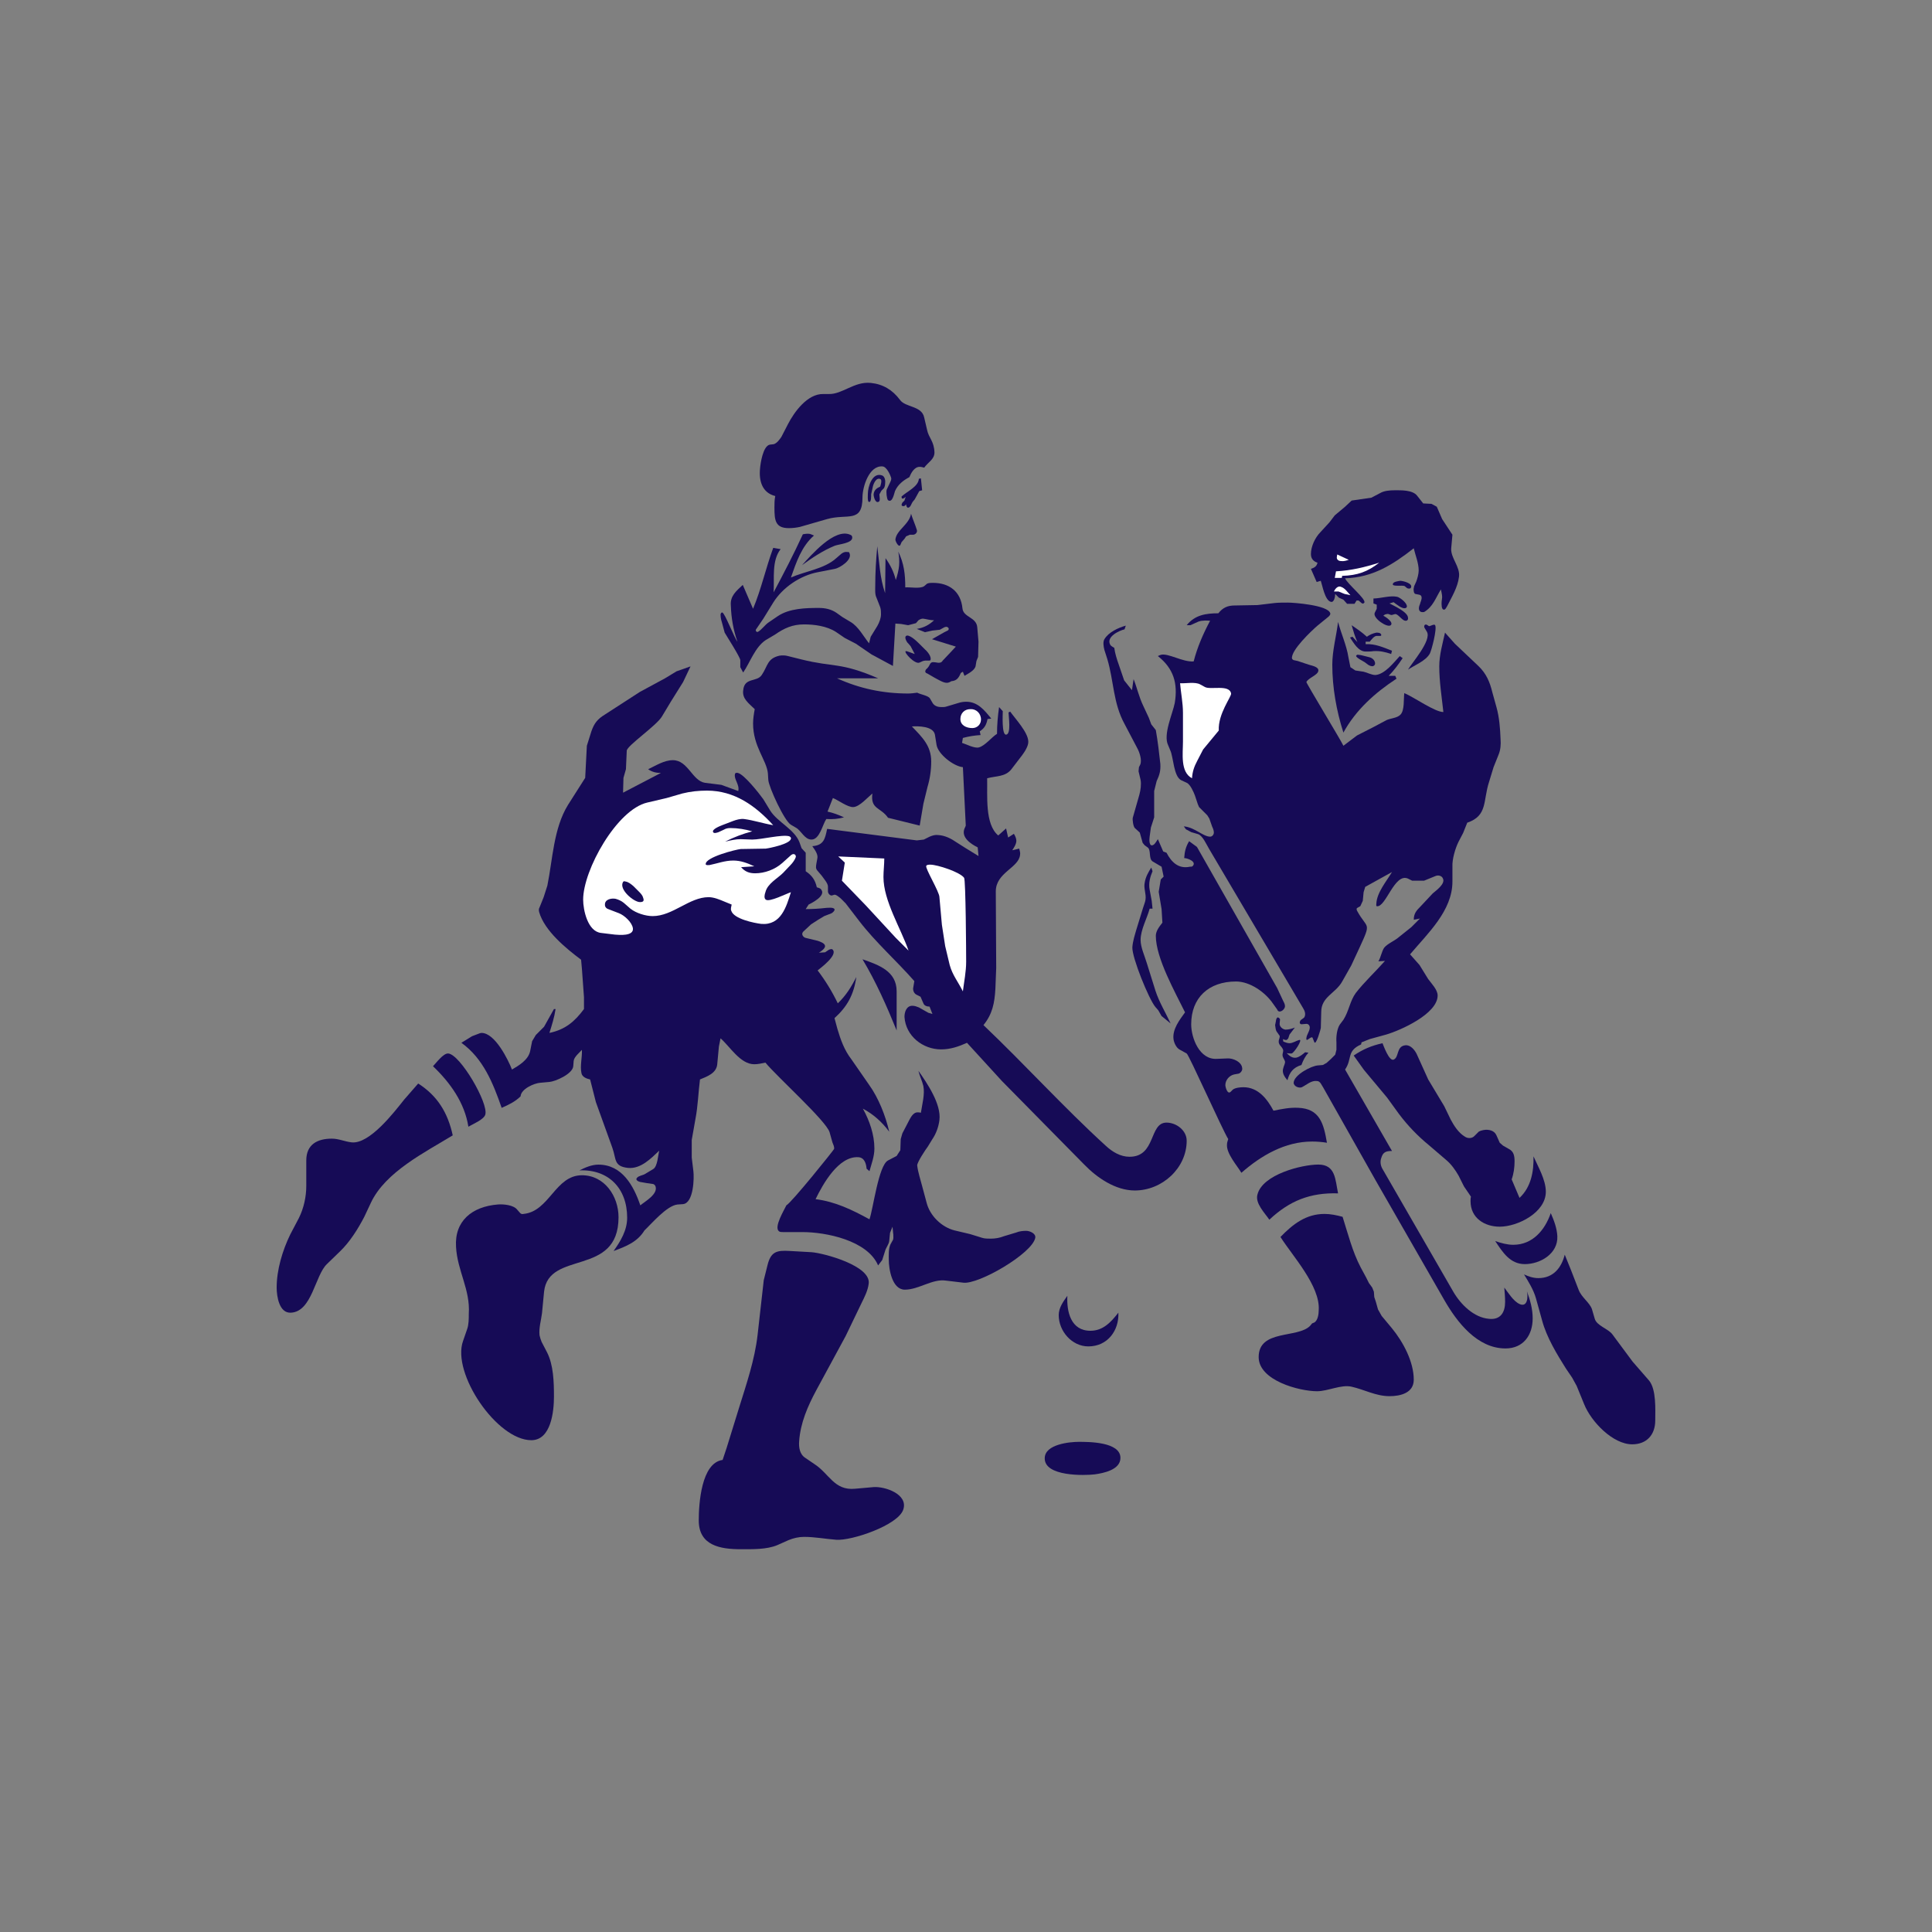 <?xml version="1.0" encoding="utf-8"?>
<!-- Generator: Adobe Illustrator 16.0.0, SVG Export Plug-In . SVG Version: 6.00 Build 0)  -->
<!DOCTYPE svg PUBLIC "-//W3C//DTD SVG 1.1 Tiny//EN" "http://www.w3.org/Graphics/SVG/1.1/DTD/svg11-tiny.dtd">
<svg version="1.1" baseProfile="tiny" id="Layer_1" xmlns="http://www.w3.org/2000/svg" xmlns:xlink="http://www.w3.org/1999/xlink"
	 x="0px" y="0px" width="350px" height="350px" viewBox="0 0 350 350" xml:space="preserve">
<rect x="0" y="0" width="350" height="350" fill="#808080" stroke="none"/>
<g>
	<path fill="#160B56" d="M75.759,196.289c3.502,2.235,5.365,5.293,6.259,9.392c-4.993,3.055-12.222,6.631-14.832,12.221
		l-1.191,2.534c-1.119,2.161-2.609,4.547-4.397,6.261l-2.384,2.311c-2.162,2.088-2.685,8.571-6.484,8.796
		c-2.162,0.148-2.61-2.982-2.61-4.546c0-3.207,1.044-6.708,2.459-9.616l1.565-2.981c0.894-1.787,1.341-3.874,1.341-5.812v-4.621
		c0-2.908,2.013-3.95,4.622-3.95c1.268,0,2.31,0.522,3.577,0.67c3.278,0.372,7.751-5.514,9.54-7.75L75.759,196.289z"/>
	<path fill="#160B56" d="M78.442,193.158c0.521-0.52,1.862-2.383,2.757-2.309c2.161,0.147,7.378,9.092,6.708,11.104
		c-0.298,0.895-2.311,1.714-3.056,2.161C84.18,199.793,81.571,196.141,78.442,193.158z"/>
	<path fill="#160B56" d="M98.563,234.001l-0.372,3.876c-0.148,1.266-0.596,2.682-0.447,4.025c0.074,0.371,0.225,0.817,0.373,1.191
		l0.969,1.863c1.192,2.31,1.268,5.44,1.268,8.048c0,2.685-0.522,7.901-4.099,7.901c-6.261,0-14.459-12.15-12.373-17.962l0.746-2.16
		c0.297-0.82,0.297-1.864,0.297-2.759c0.299-4.397-2.086-7.825-2.31-12.147c-0.297-4.696,2.908-7.306,7.602-7.677
		c0.969-0.074,2.833,0.074,3.502,0.97l0.523,0.595c0.148,0.149,0.373,0.224,0.596,0.149c4.695-0.448,5.738-7.006,10.583-7.006
		c4.099,0,6.632,3.802,6.632,7.601C112.052,231.395,99.383,226.399,98.563,234.001z"/>
	<path fill="#160B56" d="M83.583,188.912l1.938-1.194l0.969-0.371c0.222-0.075,0.52-0.225,0.745-0.225
		c2.46,0,4.844,4.921,5.515,6.635c1.267-0.745,2.906-1.714,3.279-3.279l0.372-1.864l0.672-1.118l1.489-1.49l1.791-3.205h0.296
		c-0.223,1.49-0.669,2.906-1.117,4.322c2.833-0.596,4.546-2.013,6.26-4.322v-2.162l-0.373-5.141l-0.148-1.639
		c-2.683-2.013-6.633-5.218-7.603-8.646c-0.074-0.299-0.074-0.597,0.074-0.82l0.747-1.863l0.67-2.087
		c0.969-4.77,1.118-10.359,3.727-14.608l3.128-4.917l0.301-5.814l0.817-2.609c0.521-1.49,1.12-2.236,2.46-3.055l6.335-4.098
		l4.546-2.46l2.087-1.267l2.534-0.894l-1.342,2.832l-2.235,3.578l-1.565,2.608c-0.893,1.639-6.409,5.366-6.409,6.26l-0.149,3.354
		l-0.448,1.566l-0.074,2.682l6.857-3.577c-0.821,0-1.565-0.148-2.312-0.671c1.417-0.67,2.908-1.641,4.473-1.641
		c2.756,0,3.502,3.727,5.812,4.099l2.98,0.372l3.056,1.118c0.298-1.118-0.819-2.161-0.594-3.055c0-0.222,0.297-0.296,0.521-0.222
		c1.118,0.222,3.874,3.725,4.62,4.769l1.267,2.087c1.343,2.087,4.399,3.354,5.291,5.74l0.373,1.042l0.747,0.821v3.354
		c1.118,0.746,1.714,1.565,2.012,2.908c0.224,0.073,0.671,0.148,0.82,0.446c0.82,1.118-1.714,2.385-2.311,2.683l-0.521,0.82
		c1.192,0,2.46-0.075,3.726-0.223c0.299,0,1.267-0.149,1.492,0.223c0.074,0.298-0.298,0.596-0.521,0.746l-1.343,0.522l-1.118,0.671
		l-1.267,0.819l-1.118,1.043c-0.148,0.148-0.372,0.297-0.446,0.521c-0.15,0.373,0.223,0.819,0.596,0.894l2.161,0.522
		c0.446,0.148,1.342,0.447,1.342,0.968c0,0.448-0.746,0.969-1.12,1.194l1.12-0.075l0.67-0.448c0.148-0.073,0.522-0.223,0.67-0.073
		c1.117,0.968-2.237,3.427-2.683,3.8c1.416,1.862,2.608,3.801,3.652,5.961c1.491-1.414,2.459-2.982,3.354-4.769
		c-0.449,3.203-1.64,5.364-3.951,7.453l0.522,1.937c0.596,2.013,1.266,3.875,2.534,5.516l3.203,4.619
		c1.715,2.386,2.982,5.591,3.653,8.499c-1.342-1.79-2.833-3.133-4.771-4.174c1.193,2.159,2.085,4.694,2.085,7.227
		c0,1.418-0.52,2.759-0.893,4.1l-0.522-0.445c-0.073-0.896-0.371-2.014-1.489-2.087c-3.579-0.225-6.412,4.843-7.752,7.603
		c3.578,0.446,6.634,1.938,9.764,3.649c0.67-1.863,1.639-9.763,3.354-10.656l1.566-0.82l0.67-1.042l0.073-2.015l0.298-1.042
		l0.969-1.862c0.374-0.672,0.821-1.863,1.716-1.938c0.222,0,0.446,0,0.668,0.075c0.225-1.491,0.746-3.354,0.448-4.846
		c-0.223-0.969-0.67-1.788-0.894-2.757c1.566,2.235,4.174,6.036,3.802,8.944c-0.149,1.191-0.598,2.458-1.268,3.426l-0.819,1.343
		c-0.447,0.597-1.937,2.833-1.937,3.428c0.148,1.268,0.595,2.535,0.893,3.728l0.82,3.054c0.595,2.313,2.683,4.398,5.067,4.994
		l2.833,0.672l2.162,0.67c0.446,0.149,1.043,0.149,1.564,0.149c0.82,0,1.641-0.149,2.386-0.445l2.234-0.673
		c0.522-0.224,1.194-0.298,1.79-0.298c0.597,0,1.787,0.447,1.64,1.267c-0.522,2.832-10.285,8.496-13.042,8.124l-3.132-0.374
		c-2.459-0.372-4.917,1.641-7.452,1.641c-2.311,0-2.908-3.727-2.908-5.44c0-0.819-0.074-1.937,0.3-2.757l0.373-0.673
		c0.224-0.297,0.149-0.744,0.149-1.117c-0.076-0.446-0.076-0.97-0.149-1.415l-0.448,1.117l-0.148,1.49
		c-0.076,0.598-0.597,1.193-0.747,1.79l-0.521,1.639l-0.745,0.971c-1.939-4.547-9.465-6.038-13.713-6.038h-3.503
		c-0.224,0-0.595,0-0.745-0.149c-0.97-0.745,0.968-3.874,1.341-4.694c0.969-0.522,8.569-9.986,8.645-10.211
		c0.075-0.373-0.149-0.821-0.298-1.193l-0.522-1.863c-0.67-2.087-9.464-9.986-11.625-12.595c-0.67,0.15-1.342,0.299-2.013,0.299
		c-2.535,0-4.399-3.206-6.111-4.696l-0.298,1.49l-0.299,3.206c-0.147,1.638-1.863,2.234-3.129,2.756
		c-0.299,2.386-0.373,4.845-0.82,7.156l-0.671,3.803v3.202l0.298,2.459c0.15,1.118,0.075,5.738-1.863,5.964l-1.043,0.074
		c-1.938,0.224-4.694,3.502-5.96,4.694c-1.269,2.087-3.355,2.907-5.59,3.728c1.266-1.79,2.459-3.728,2.459-6.037
		c0-5.366-3.43-8.794-8.647-8.569c1.043-0.523,2.237-1.045,3.43-1.045c4.323,0,6.41,3.876,7.602,7.379
		c0.895-0.745,3.204-2.014,2.758-3.429c-0.075-0.224-0.299-0.448-0.521-0.448l-1.044-0.149l-1.267-0.223
		c-0.297-0.074-0.896-0.373-0.522-0.745c0.3-0.372,1.042-0.447,1.417-0.672l1.489-0.893c0.819-0.447,0.894-2.535,1.118-3.354
		c-1.49,1.416-3.354,3.354-5.664,3.129c-2.608-0.297-2.087-1.565-2.832-3.65l-2.983-8.275l-1.043-4.099
		c-0.67-0.147-1.416-0.446-1.564-1.118c-0.298-1.339,0.148-2.904,0.074-4.246c-0.448,0.521-1.416,1.267-1.49,2.011l-0.076,0.969
		c-0.147,1.417-3.278,2.758-4.322,2.834l-1.64,0.148c-1.118,0.074-3.503,1.118-3.578,2.459c-0.968,0.969-2.235,1.565-3.427,2.087
		C89.323,196.215,87.534,191.743,83.583,188.912z"/>
	<path fill="#160B56" d="M130.909,264.482l0.745-2.236l2.237-7.229c1.341-4.322,2.832-8.645,3.354-13.188l1.117-9.913l0.67-2.683
		c0.597-2.462,1.64-2.76,4.025-2.609l3.95,0.223c2.161,0.149,10.881,2.46,10.36,5.739c-0.149,1.191-0.745,2.385-1.267,3.428
		l-2.908,6.037l-5.292,9.764c-1.565,2.906-2.906,5.963-3.13,9.315c-0.073,1.043,0.075,2.311,1.119,2.98l1.64,1.118
		c2.683,1.715,3.577,4.844,7.379,4.472l3.353-0.297c2.013-0.149,6.334,1.266,5.366,4.1c-0.969,2.83-9.39,5.663-12.148,5.439
		c-1.938-0.147-3.875-0.521-5.813-0.521c-0.968,0-1.938,0.224-2.831,0.596l-2.013,0.896c-1.938,0.819-4.547,0.745-6.634,0.745
		c-3.725,0-7.602-0.671-7.602-5.217C126.586,272.457,127.033,265.005,130.909,264.482z"/>
	<path fill="#160B56" d="M134.561,105.961l1.862,4.323c1.492-3.577,2.312-7.379,3.654-11.03l1.341,0.224
		c-1.64,2.085-1.119,5.291-1.268,7.825c1.864-3.502,3.651-6.93,5.292-10.508c0.372-0.075,0.821-0.15,1.267-0.075
		c0.299,0.075,0.522,0.225,0.746,0.299c-2.237,1.938-3.206,4.843-4.172,7.601c2.532-1.118,6.035-1.565,8.124-3.428l1.042-0.894
		c0.298-0.225,0.67-0.373,1.044-0.299c0.147,0,0.372,0,0.372,0.149c0.67,1.266-1.79,2.756-2.609,2.905l-3.056,0.597
		c-3.205,0.597-6.408,2.758-8.122,5.515l-1.791,2.907l-1.266,1.862c-0.076,0.076-0.149,0.225-0.076,0.373
		c0.076,0.149,0.224,0.223,0.373,0.149c0.672-0.372,1.266-1.267,1.938-1.712l1.64-1.118c2.087-1.417,5.067-1.493,7.451-1.493
		c1.12,0,2.236,0.225,3.206,0.895l1.042,0.746l1.491,0.894c1.417,0.82,2.386,2.682,3.353,3.875l0.3-1.193l1.191-1.937
		c0.374-0.669,0.671-1.416,0.671-2.16c0-0.448,0-0.821-0.148-1.268l-0.67-1.714c-0.299-0.596-0.224-1.417-0.224-2.087
		c0-2.459,0.149-4.843,0.371-7.228c0.374,2.905,0.447,5.663,1.416,8.496l0.075-6.335c0.895,1.268,1.492,2.458,1.863,3.95
		c0.299-0.895,0.522-1.788,0.597-2.609c0.075-0.895,0-1.714-0.15-2.533c1.044,2.162,1.268,4.098,1.268,6.484
		c0.894-0.075,2.683,0.297,3.429-0.225l0.521-0.447c0.298-0.148,0.745-0.148,1.043-0.148c2.981,0,5.067,1.565,5.367,4.621
		c0.149,1.64,2.533,1.566,2.681,3.429l0.225,2.607l-0.075,2.759l-0.298,0.745l-0.148,0.894c-0.148,0.82-1.416,1.417-2.013,1.789
		l-0.297-0.745l-0.374,0.224c-0.372,0.894-0.745,1.416-1.713,1.49c-0.225,0.148-0.523,0.297-0.82,0.297
		c-0.671,0-1.566-0.594-2.16-0.893l-1.417-0.821c-0.075,0-0.225-0.073-0.299-0.225c-0.075-0.147,0-0.297,0.074-0.446l0.299-0.299
		c0.522-0.52,0.373-1.192,1.267-1.042c0.297,0,0.67,0.148,0.97,0.074c0.222,0,0.446-0.225,0.521-0.374l1.34-1.417l1.043-1.118
		l-4.323-1.341l2.236-1.268l0.596-0.297c0.299-0.148,0.225-0.521,0-0.596c-0.148-0.149-0.372-0.075-0.596,0l-0.818,0.447
		l-1.343,0.148l-1.342,0.297l-1.49-0.596c1.268-0.222,2.162-0.67,3.131-1.563c-0.747,0-1.342-0.225-2.012-0.299
		c-0.298,0-0.597,0.149-0.82,0.299l-0.446,0.521l-1.417,0.372l-1.267-0.223l-1.043-0.075l-0.448,7.676l-3.875-2.086l-2.832-1.938
		l-2.013-1.043l-1.638-1.118c-1.641-1.043-3.877-1.341-5.74-1.341c-2.086,0-3.577,0.672-5.291,1.862l-1.64,0.969
		c-1.938,1.268-2.833,4.026-4.098,5.888l-0.523-0.969V119.6c0-0.521-2.535-4.472-2.83-4.992l-0.523-1.938
		c-0.148-0.447-0.223-0.894-0.223-1.416c0.074-0.076,0.074-0.299,0.296-0.299c0.45,0,2.162,4.545,2.758,5.29
		c-0.746-2.16-1.117-4.247-1.192-6.557C132.249,107.973,133.369,107.08,134.561,105.961z"/>
	<path fill="#160B56" d="M159.081,122.88h-7.452c4.1,1.862,8.346,2.757,12.893,2.757c0.523,0,1.043-0.074,1.641-0.149
		c0.521,0.298,2.013,0.522,2.308,1.043l0.523,0.896c0.374,0.52,0.968,0.668,1.565,0.668c0.298,0,0.597,0,0.819-0.074l2.237-0.669
		c0.446-0.149,0.968-0.224,1.415-0.224c2.088,0,3.28,1.49,4.548,3.055l-0.672,0.074c-0.225,1.043-0.522,1.64-1.415,2.236
		l0.148,0.671c-1.118,0.073-2.086,0.223-3.205,0.521l-0.15,0.895c0.745,0.223,2.236,1.042,3.056,0.819
		c1.119-0.298,2.312-1.862,3.279-2.46c0-1.64,0.149-3.279,0.373-4.845l0.671,0.746c0,0.447-0.224,4.324,0.597,4.249
		c0.967-0.076,0.447-3.354,0.447-4.025l0.299-0.149c0.967,1.342,3.202,3.728,3.277,5.367c0.075,0.82-0.671,1.938-1.116,2.535
		l-1.94,2.534c-1.116,1.414-2.756,1.193-4.396,1.64c0.075,3.055-0.447,8.347,2.013,10.359l1.417-1.268l0.371,1.64l1.043-0.67
		c0.226,0.373,0.447,0.82,0.447,1.266c0,0.596-0.447,1.269-0.745,1.714l1.268-0.298c0.074,0.373,0.225,0.746,0.15,1.118
		c-0.225,2.385-4.398,3.206-4.398,6.634l0.075,13.863l-0.149,3.799c-0.147,2.534-0.521,4.548-2.16,6.559
		c7.525,7.155,14.531,14.906,22.134,21.837c1.193,1.119,2.683,2.014,4.324,2.014c4.842,0,3.502-6.188,6.705-6.188
		c1.79,0,3.652,1.417,3.652,3.279c0,4.995-4.47,9.018-9.391,9.018c-3.503,0-6.856-2.31-9.166-4.694l-14.906-15.13l-6.335-6.93
		c-1.49,0.669-2.98,1.192-4.695,1.192c-3.278,0-6.408-2.387-6.632-5.889c0-0.894,0.371-2.012,1.417-2.012
		c0.446,0,0.819,0.147,1.192,0.297l1.715,0.971l0.743,0.224l-0.521-1.344c-0.447,0-0.968-0.147-1.119-0.596l-0.521-1.192
		l-0.595-0.299c-0.523-0.221-0.747-0.669-0.747-1.191c0.075-0.446,0.149-0.894,0.223-1.34c-3.203-3.652-7.006-7.007-9.986-10.884
		l-2.46-3.203l-0.894-0.895c-0.299-0.223-0.745-0.67-1.118-0.67l-0.521,0.148c-0.374,0-0.671-0.446-0.671-0.745v-0.895
		c0-0.595-0.82-1.491-1.118-1.938l-0.819-0.967c-0.151-0.15-0.151-0.298-0.224-0.448c0-0.298,0-0.521,0.073-0.82l0.151-0.82
		c0.224-0.82-0.449-1.64-0.896-2.31c2.088-0.15,2.312-1.343,2.683-3.131l16.247,2.087l1.268-0.148l1.043-0.522
		c0.521-0.223,1.043-0.373,1.564-0.299c1.268,0.076,2.386,0.67,3.354,1.343l1.64,1.042l2.311,1.417l-0.148-1.564
		c-1.193-0.598-3.057-1.79-2.386-3.429c0.074-0.148,0.15-0.299,0.224-0.522l-0.521-10.583c-1.641-0.147-4.473-2.311-4.77-4.024
		l-0.297-1.863c-0.299-1.565-3.057-1.565-4.175-1.49c1.863,1.938,3.503,3.502,3.503,6.334c0,1.564-0.225,3.13-0.67,4.62
		l-0.746,3.056l-0.67,3.95l-5.739-1.417c-1.341-1.937-3.206-1.491-2.833-4.397c-0.819,0.671-2.308,2.386-3.428,2.46
		c-1.042,0.075-2.757-1.268-3.726-1.639l-0.97,2.458c1.043,0.225,2.012,0.597,2.982,1.043c-1.118,0.3-2.087,0.373-3.206,0.3
		c-0.669,0.968-1.192,3.726-2.682,3.726c-1.268,0-1.863-1.64-2.831-2.161l-0.894-0.522c-1.194-0.67-4.025-6.857-4.1-8.124
		l-0.075-1.192c-0.224-2.386-2.684-4.844-2.684-9.02c0-0.893,0.15-1.788,0.299-2.607c-1.043-1.042-2.31-1.864-2.085-3.428
		c0.222-2.385,2.458-1.417,3.354-2.757c1.117-1.64,0.968-2.982,3.203-3.503c0.522-0.075,1.043-0.075,1.566,0.074l2.385,0.596
		C151.106,120.941,152.149,119.898,159.081,122.88z"/>
	<path fill="#160B56" d="M167.429,84.721c-0.298-0.075-0.522-0.149-0.821-0.149c-0.969,0-1.563,1.119-1.863,1.863
		c-1.118,0.596-2.086,1.341-2.609,2.533c-0.148,0.372-0.446,2.235-1.267,1.641c-0.224-0.225-0.373-1.566-0.224-1.937l0.671-1.416
		c0.073-0.15,0.149-0.374,0.149-0.597c-0.149-0.597-0.821-2.087-1.565-2.162c-2.461-0.224-3.652,3.724-3.652,5.588
		c0,4.772-2.756,2.908-6.41,3.951l-4.918,1.416c-0.672,0.149-1.341,0.224-2.012,0.224c-2.46,0-2.61-1.417-2.61-3.728
		c0-0.67,0-1.415,0.149-2.086c-2.385-0.597-2.982-2.756-2.757-4.994c0.074-0.894,0.522-4.098,1.789-4.322l0.669-0.074
		c0.597-0.149,1.12-0.895,1.417-1.341l1.193-2.312c1.118-2.16,3.503-5.514,6.409-5.439h0.969c2.458,0.074,4.621-2.31,7.602-2.013
		c2.235,0.223,3.95,1.267,5.29,3.056c0.97,1.416,3.951,1.044,4.399,3.205l0.521,2.235c0.298,1.491,1.267,2.012,1.341,4.1
		C169.291,83.23,168.099,83.752,167.429,84.721z"/>
	<path fill="#160B56" d="M145.292,102.386c1.64-1.79,5.889-6.783,8.72-5.516c0.224,0.076,0.374,0.225,0.374,0.447
		c0.148,1.118-2.535,1.267-3.205,1.565C149.02,99.775,147.156,101.042,145.292,102.386z"/>
	<path fill="#160B56" d="M156.249,173.783c2.982,1.043,6.187,2.161,6.187,5.813v7.081
		C160.646,182.278,158.709,177.882,156.249,173.783z"/>
	<path fill="#160B56" d="M159.454,88.149c0.074-0.224,0.372-1.117,0.074-1.341c-0.819-0.447-1.342,0.969-1.416,1.415l-0.298,1.343
		c0,0.223,0.074,1.564-0.447,1.341c-0.226-0.148-0.149-1.192-0.149-1.416c0-1.341,0.819-4.023,2.608-3.353
		c0.521,0.224,0.596,1.044,0.521,1.491c0,0.222-0.073,0.594-0.224,0.82l-0.446,0.446l-0.373,0.671l0.073,0.745
		c0,0.224,0,0.522-0.223,0.596c-0.595,0.298-0.894-0.969-0.894-1.341C158.335,88.82,158.783,88.448,159.454,88.149z"/>
	<path fill="#160B56" d="M165.044,93.067c0.297,0.97,0.745,1.939,1.042,2.908c0.149,0.372-0.147,0.82-0.596,0.894h-0.67
		l-0.671,0.299l-0.299,0.446l-0.521,0.597l-0.224,0.522c-0.298,0.521-0.895-0.672-0.895-0.97
		C162.359,96.05,164.745,95.007,165.044,93.067z"/>
	<path fill="#160B56" d="M163.33,89.938c0.968-0.895,3.055-1.789,3.13-3.204l0.371-0.074l0.225,2.16l-0.521,0.149l-0.821,1.491
		l-0.372,0.447c-0.225,0.298-0.373,0.97-0.746,1.043c-0.297,0.15-0.446-0.373-0.446-0.596c-0.074,0.075-0.149,0.223-0.299,0.299
		c-0.149,0.075-0.448,0.075-0.521-0.149c0-0.15,0.073-0.299,0.147-0.448l0.374-0.372l0.225-0.672
		c-0.15,0.149-0.299,0.224-0.448,0.299C163.33,90.385,163.33,90.161,163.33,89.938z"/>
	<path fill="#160B56" d="M165.713,118.482l-0.745-1.416l-0.447-0.522c-0.224-0.148-0.671-0.969-0.446-1.267
		c0.446-0.597,2.011,0.894,2.309,1.193l1.192,1.191c0.374,0.299,1.267,1.343,0.97,1.938c-0.076,0.075-0.149,0.075-0.298,0.075
		h-0.672l-0.372,0.075l-0.671,0.299c-0.821,0.297-2.833-1.864-2.458-2.087C164.222,117.887,165.416,118.407,165.713,118.482z"/>
	<path fill="#160B56" d="M189.266,264.109c0.073-2.458,4.471-2.905,6.187-2.905c1.786,0,7.525,0,7.525,2.905
		c0,2.162-3.057,2.76-4.62,2.982C196.567,267.315,189.116,267.539,189.266,264.109z"/>
	<path fill="#160B56" d="M193.363,234.747c-0.148,2.831,0.597,6.334,4.174,6.334c2.311,0,3.727-1.566,5.067-3.278
		c0.148,3.204-1.937,6.11-5.44,6.11c-2.98,0-5.366-2.758-5.366-5.665C191.798,236.907,192.62,235.789,193.363,234.747z"/>
	<path fill="#160B56" d="M203.947,113.34l-0.225,0.671c-0.97,0.223-3.354,1.34-2.609,2.757c0.15,0.297,0.523,0.447,0.746,0.596
		c0.149,1.042,0.448,2.011,0.821,3.055l0.968,2.833l1.418,1.788l0.295-2.011c0.598,1.489,0.971,3.204,1.716,4.768l1.044,2.236
		l0.445,1.193l0.821,1.043c0.371,2.087,0.596,4.099,0.818,6.112c0.075,1.267-0.148,2.011-0.669,3.129l-0.447,1.788v4.771
		l-0.598,1.864l-0.223,1.639c-0.074,0.448-0.148,1.938,0.672,1.49c0.37-0.223,0.596-0.745,0.817-1.042l0.969,2.235l0.597,0.224
		c0.895,1.714,2.162,2.98,4.248,2.535c0.149,0,0.373,0,0.447-0.075c0.895-0.82-0.893-1.49-1.49-1.49
		c0.075-1.193,0.299-2.088,0.895-3.056l1.417,1.042l14.532,25.564l1.044,2.235c0.149,0.299,0.372,0.672,0.372,1.044
		c0,0.446-0.521,0.969-0.97,0.969c-0.223,0-0.371-0.148-0.446-0.373l-0.745-1.044c-1.417-2.085-4.175-4.023-6.708-4.023
		c-4.993,0-8.124,2.981-8.124,7.752c0,2.458,1.491,6.484,4.696,6.26l1.863-0.075c0.968-0.074,2.607,0.598,2.683,1.789
		c0.074,0.372-0.298,0.893-0.672,0.969l-0.818,0.148c-0.896,0.225-1.564,1.044-1.564,1.938c0,0.299,0.372,1.789,0.97,1.192
		l0.37-0.372c0.447-0.373,1.417-0.447,1.938-0.447c2.683,0,4.322,2.161,5.44,4.25c1.491-0.299,2.907-0.598,4.473-0.523
		c3.948,0.15,4.621,2.907,5.214,6.333c-0.893-0.148-1.786-0.221-2.681-0.221c-4.919,0-9.242,2.533-12.818,5.664
		c-0.746-1.269-2.759-3.505-2.608-5.145c0-0.372,0.148-0.67,0.223-0.969c-1.042-1.638-7.153-15.353-7.527-15.5l-1.341-0.745
		c-0.598-0.372-0.97-1.269-1.044-1.863c-0.225-1.789,1.118-3.503,2.088-4.845c-1.79-3.651-5.292-9.838-5.292-13.862
		c0-0.895,0.67-1.715,1.191-2.384l-0.148-2.46l-0.521-3.13l0.372-2.236l0.521-0.521l-0.372-1.789l-1.64-0.97
		c-0.744-0.521-0.225-2.086-0.893-2.532l-0.523-0.375l-0.372-0.448l-0.522-1.862l-0.895-0.819c-0.298-0.299-0.447-1.491-0.373-1.864
		l1.193-4.172c0.224-0.821,0.373-1.863,0.224-2.683l-0.371-1.565l0.073-0.746l0.224-0.447c0.373-0.82-0.149-2.31-0.521-2.981
		l-2.312-4.397c-2.086-3.8-1.938-7.825-3.129-11.776l-0.523-1.639c-0.149-0.596-0.298-1.417,0-1.937
		C200.816,114.532,202.604,113.713,203.947,113.34z"/>
	<path fill="#160B56" d="M208.566,157.163l0.225,0.67c-0.446,1.043-0.744,2.162-0.521,3.354l0.373,2.012l0.148,1.416h-0.521
		c-0.447,1.715-1.64,3.802-1.64,5.666c0,1.34,0.745,2.905,1.118,4.172l1.563,4.993c0.672,2.087,1.864,4.025,2.759,5.962l-1.64-1.341
		l-0.597-1.043l-0.522-0.599c-1.19-1.415-4.245-8.942-4.173-10.805c0.074-1.118,0.447-2.235,0.746-3.28l1.192-3.874
		c0.148-0.522,0.372-0.97,0.447-1.491c0.149-1.042-0.372-2.087-0.149-3.056C207.524,158.876,208.047,157.982,208.566,157.163z"/>
	<path fill="#160B56" d="M209.759,118.854c0.15-0.074,0.299-0.149,0.522-0.223c1.342-0.373,3.95,1.343,5.963,1.192
		c0.67-2.608,1.714-4.991,2.981-7.377c-0.447,0-0.821-0.074-1.268,0c-0.299,0-0.597,0.074-0.82,0.149l-1.489,0.669h-0.672
		c1.491-1.863,3.504-2.161,5.739-2.161c0.82-1.043,1.714-1.415,2.982-1.415l4.099-0.074l3.129-0.373
		c0.745-0.075,1.566-0.075,2.385-0.075c1.044,0,7.304,0.448,7.677,1.938c0.074,0.224-0.149,0.448-0.298,0.598l-2.013,1.639
		c-1.043,0.894-4.845,4.472-4.62,5.961c0.074,0.149,0.224,0.298,0.373,0.298l0.671,0.149l2.011,0.671
		c0.447,0.148,1.863,0.373,1.714,1.118c-0.074,0.745-1.789,1.267-2.161,2.012c-0.074,0.148,6.187,10.434,6.708,11.552l2.461-1.864
		l3.205-1.638l2.085-1.118c0.746-0.374,2.013-0.374,2.609-1.044c0.744-0.82,0.521-2.833,0.67-3.875
		c1.788,0.746,5.515,3.428,7.079,3.428c-0.298-2.756-0.744-5.515-0.744-8.272c0-2.087,0.598-4.1,1.042-6.111l1.79,2.011l4.249,4.025
		c1.415,1.341,2.087,2.907,2.532,4.771l0.746,2.681c0.522,1.863,0.672,3.877,0.745,5.814c0.076,0.969,0,1.938-0.371,2.833
		l-0.896,2.235l-0.819,2.683c-1.119,3.429-0.223,6.112-3.95,7.378l-0.745,1.864l-0.819,1.565c-0.597,1.19-1.192,3.204-1.119,4.546
		v2.682c0,5.292-4.471,9.391-7.676,13.192l1.715,1.938l1.564,2.534c0.598,0.819,1.716,1.937,1.716,2.981
		c0,3.354-6.784,6.335-9.317,7.079l-2.98,0.82l-1.492,0.595l-0.074,0.372c-2.682,1.195-1.563,2.61-2.905,4.549l8.496,14.755
		c-1.119,0-1.64,0.224-1.938,1.269c-0.224,0.595-0.148,1.266,0.149,1.863l12.893,22.357c1.343,2.311,3.727,4.694,6.484,4.919
		c2.087,0.223,2.907-1.192,2.907-3.056c0-0.895-0.075-1.715-0.149-2.607c0.746,0.967,1.64,2.458,2.759,2.979
		c1.488,0.671,1.563-1.342,1.341-2.311c0.596,1.641,1.043,3.206,1.043,4.92c0,3.057-1.716,5.44-4.92,5.44
		c-5.142,0-8.794-4.771-11.103-8.794l-12.447-21.689l-9.465-16.769l-0.447-0.745c-0.15-0.223-0.374-0.447-0.671-0.447
		c-1.044-0.148-1.864,0.67-2.758,1.118c-0.521,0.225-1.49-0.149-1.49-0.819c0.075-1.417,3.204-3.055,4.396-3.129l0.894-0.077
		l0.672-0.372l0.819-0.744l0.746-0.746l0.223-0.894v-1.343c-0.074-0.968,0.075-2.384,0.598-3.203l0.67-0.895
		c0.968-1.491,1.192-3.429,2.236-4.846c1.565-2.011,3.577-3.874,5.29-5.812l-1.191,0.075c0.448-0.745,0.596-1.79,1.043-2.461
		c0.596-0.746,1.938-1.267,2.684-1.938l2.235-1.788l1.566-1.565l-1.119,0.225c0-1.118,0.447-1.64,1.267-2.46l2.161-2.31
		c0.597-0.522,2.31-1.715,1.862-2.683c-0.223-0.596-0.966-0.671-1.416-0.447l-2.01,0.82h-2.162l-0.745-0.373
		c-2.46-1.118-4.025,5.292-5.664,4.993c-0.15,0-0.076-0.373-0.076-0.448c0.076-2.011,1.864-4.099,2.834-5.738l-4.847,2.684
		l-0.295,0.967l-0.149,1.565l-0.448,0.969l-0.522,0.299c-0.222,0.074-0.148,0.372-0.072,0.521c1.861,3.429,2.682,1.861,0.445,6.707
		l-1.489,3.206l-1.641,2.906c-1.192,2.162-3.8,2.757-3.8,5.516l-0.075,2.905c0,0.149-0.895,3.354-1.192,2.535l-0.299-0.746
		c-0.148-0.373-0.896,0.447-1.044,0.373s-0.074-0.299-0.074-0.373c0.074-0.596,0.521-1.118,0.596-1.714
		c0.076-0.373-0.148-0.82-0.596-0.82l-0.895,0.076c-0.148,0-0.373-0.15-0.298-0.373c0-0.447,0.597-0.598,0.819-0.896
		c0.299-0.521,0.075-1.191-0.223-1.64l-17.066-28.917c-0.447-0.746-1.118-2.309-1.938-2.608l-1.268-0.373l-0.968-0.521l-0.373-0.522
		c1.938,0.15,3.503,1.864,4.771,1.864c0.373,0,0.671-0.373,0.671-0.746c0-0.372-0.15-0.745-0.298-1.043l-0.522-1.489l-0.371-0.596
		l-1.492-1.491l-0.224-0.522l-0.521-1.564c-0.224-0.596-0.819-2.012-1.491-2.311l-0.97-0.448c-1.415-0.671-1.415-4.172-2.011-5.44
		l-0.373-0.894c-0.97-1.937,0.82-5.739,1.192-7.675C213.411,123.775,212.592,121.092,209.759,118.854z"/>
	<path fill="#160B56" d="M242.403,216.188c-5.067-0.149-8.794,1.341-12.448,4.771c-0.816-1.193-2.606-2.98-2.158-4.548
		c0.893-3.65,8.048-5.439,11.028-5.439C241.956,210.972,241.882,213.655,242.403,216.188z"/>
	<path fill="#160B56" d="M243.223,220.436c0.969,3.057,1.79,6.335,3.28,9.169l0.968,1.79l0.521,1.04l0.597,0.822l0.3,0.744
		l0.073,0.969l0.297,0.895l0.373,1.34l0.671,1.192l1.864,2.237c2.013,2.46,3.949,6.037,3.949,9.314c0,2.388-2.384,2.981-4.396,2.981
		c-2.461,0-4.546-1.191-6.856-1.712c-1.864-0.447-4.322,0.819-6.261,0.819c-3.206,0-10.584-1.938-10.584-6.188
		c0-5.064,7.082-3.354,9.317-5.662l0.372-0.446l0.373-0.149c0.67-0.372,0.818-1.565,0.818-2.236
		c0.299-4.396-4.769-9.837-6.93-13.266c2.236-2.311,4.62-4.174,7.974-4.174C241.062,219.915,242.104,220.139,243.223,220.436z"/>
	<path fill="#160B56" d="M234.579,186.153l-0.97,1.268l-0.223,0.67c-0.076,0.076-0.149,0.225-0.299,0.299
		c-0.224,0.074-0.447-0.074-0.671-0.148l0.075,0.446c0.372,0.148,0.745,0.299,1.117,0.299c0.597,0,1.192-0.447,1.787-0.597
		c0.672-0.148-0.967,2.386-1.415,2.46c-0.299,0-0.595,0-0.894-0.074c0.521,0.521,1.043,0.968,1.788,0.819
		c0.596-0.149,1.119-0.598,1.565-0.969l0.595,0.074c-0.595,0.67-0.968,1.417-1.267,2.234c-1.489,0.448-2.16,1.343-2.532,2.759
		c-0.597-0.672-1.044-1.416-0.745-2.236c0.074-0.371,0.372-0.818,0.297-1.191c-0.148-0.447-0.446-0.671-0.446-1.193
		c0-0.297,0.224-0.669,0.074-0.968c-0.224-0.597-0.895-0.82-0.746-1.641c0.074-0.223,0.225-0.67,0.148-0.82l-0.521-0.745
		c-0.223-0.298-0.223-0.819-0.297-1.192l0.15-0.745c0-0.148,0.073-0.447,0.222-0.597c0.149-0.148,0.446,0.076,0.522,0.299
		c0,0.225-0.076,0.522-0.076,0.819c0,0.522,0.523,0.97,1.045,1.044C233.459,186.526,233.981,186.377,234.579,186.153z"/>
	<path fill="#160B56" d="M262.152,109.837c-0.148,0.223-0.299,0.596-0.52,0.596c-0.298,0.076-0.449-0.373-0.449-0.596
		c-0.074-0.521,0-1.119,0.074-1.64c0-0.521-0.148-0.969-0.223-1.417c-0.969,1.564-1.415,3.13-3.055,4.1
		c-0.97,0.149-1.118-0.597-0.745-1.416c0.074-0.373,0.372-0.894,0.298-1.268c0-0.225-0.15-0.373-0.373-0.447l-0.745-0.148
		c-0.225-0.074-0.299-0.374-0.299-0.522c-0.075-0.299,0-0.596,0.074-0.895l0.373-0.819c0.224-0.598,0.447-1.417,0.447-2.013
		c0-1.342-0.596-2.757-0.895-4.025c-3.801,2.983-7.451,5.292-12.445,5.44c0.446,1.043,3.8,3.728,3.503,4.398
		c-0.148,0.224-0.372,0.224-0.523,0.075l-0.521-0.448h-0.372l-0.373,0.596h-1.341l-0.671-0.745l-0.82-0.373l-0.67-0.67
		c0,0.371-0.148,1.64-0.82,1.416c-1.044-0.299-1.489-2.907-1.788-3.8l-0.745,0.223l-1.044-2.386
		c0.671-0.224,1.044-0.448,1.192-1.118c-0.745-0.224-1.192-0.745-1.192-1.564c0-1.341,0.746-2.982,1.714-3.951l1.64-1.789
		l0.969-1.267l1.864-1.564l1.192-1.118l3.576-0.523l1.565-0.82c0.745-0.447,1.789-0.521,2.683-0.521
		c1.118,0,3.206-0.073,4.024,0.969l1.118,1.416l1.492,0.075l0.967,0.522l0.969,2.236l1.863,2.832l-0.224,2.534
		c-0.073,1.714,1.64,3.278,1.417,5.068C264.09,106.41,262.972,108.198,262.152,109.837z"/>
	<path fill="#160B56" d="M242.403,112.67c0.522,2.01,1.565,4.322,1.862,6.335l0.374,1.862l0.895,0.596l1.491,0.225
		c0.669,0.148,1.414,0.596,2.16,0.596c1.713-0.148,3.353-2.31,4.396-3.429l0.521,0.373c-0.745,1.118-1.565,2.236-2.533,3.205h1.192
		l0.225,0.521c-3.877,2.534-7.379,5.665-9.615,9.763c-1.268-3.951-2.013-8.198-2.013-12.297
		C241.359,117.813,242.104,115.203,242.403,112.67z"/>
	<path fill="#160B56" d="M245.013,115.352l0.893,0.968c-0.447-0.968-0.744-2.011-1.042-3.055c0.97,0.67,1.863,1.267,2.757,2.086
		c0.522-0.373,1.045-0.595,1.713-0.744c0.299,0,0.747,0,0.896,0.371c0,0.075,0,0.224-0.148,0.224h-0.747
		c-0.444,0.074-0.894,0.671-1.19,1.042h-0.746v0.447c1.789-0.074,3.205,0.596,4.771,1.194l-0.148,0.595
		c-1.044-0.372-2.089-0.595-3.205-0.521c-0.448,0.075-0.97,0.075-1.417,0.075c-1.34,0-2.161-1.565-2.832-2.535L245.013,115.352z"/>
	<path fill="#160B56" d="M245.235,191.222c1.641-1.117,3.204-1.788,5.216-2.235c0.224,0.521,1.193,3.279,2.013,2.981
		c1.045-0.447,0.447-2.46,2.162-2.608c0.895-0.075,1.64,0.819,2.012,1.565l2.087,4.618l2.908,4.845l1.191,2.461
		c0.597,1.117,1.416,2.383,2.533,3.054c0.522,0.374,1.342,0.374,1.789-0.147l0.597-0.598c0.224-0.299,0.745-0.371,1.044-0.445
		c0.893-0.148,1.937,0.074,2.31,0.969l0.596,1.339l0.597,0.523l1.044,0.597c0.895,0.446,1.043,1.267,1.043,2.235
		c0,1.118-0.148,2.235-0.523,3.28l1.419,3.354c2.085-1.938,2.606-4.772,2.532-7.528c0.82,1.863,2.236,4.247,2.236,6.408
		c0,3.801-5.144,6.336-8.348,6.336c-2.758,0-5.291-1.566-5.291-4.62c0-0.225,0-0.522,0.074-0.82l-1.267-1.863l-0.969-1.938
		c-0.597-1.044-1.343-2.087-2.236-2.833l-3.13-2.683c-2.012-1.64-3.876-3.578-5.44-5.665l-2.162-2.98l-4.174-4.993L245.235,191.222z
		"/>
	<path fill="#160B56" d="M247.248,119.974l-0.895-0.523c-0.225-0.149-0.745-0.446-0.67-0.67c0.073-0.149,0.298-0.223,0.445-0.149
		c0.374,0,0.747,0.149,1.119,0.223l0.895,0.225c0.522,0.148,0.968,0.596,0.968,1.118c0,0.224-0.148,0.372-0.297,0.447
		c-0.299,0.149-0.746-0.075-0.97-0.223L247.248,119.974z"/>
	<path fill="#160B56" d="M248.813,108.422c1.267,0,3.056-0.597,4.322-0.3c0.521,0.15,1.563,0.97,1.714,1.567
		c0.074,0.148,0,0.372-0.15,0.446c-0.672,0.299-1.788-0.745-2.235-1.042l-0.744,0.224c0.818,0.447,3.354,1.565,3.354,2.609
		c0.074,0.372-0.224,0.596-0.522,0.521c-0.596-0.074-1.341-1.342-1.863-1.192l-0.521,0.147c-0.298,0.075-0.597-0.298-0.97-0.147
		c-0.223,0-0.447,0.147-0.596,0.298c0.373,0.149,1.937,1.193,1.341,1.713c-0.597,0.523-3.277-1.266-2.904-2.235l0.371-0.746v-0.745
		l-0.596-0.224V108.422z"/>
	<path fill="#160B56" d="M254.924,106.559l-0.447-0.374c-0.373-0.224-2.234,0.149-2.161-0.373c0.074-0.446,0.968-0.52,1.341-0.594
		c0.447,0,2.385,0.446,1.938,1.266C255.445,106.707,255.147,106.633,254.924,106.559z"/>
	<path fill="#160B56" d="M255.073,121.314c0.671-1.192,4.322-5.292,3.428-6.857l-0.447-0.744c-0.073-0.149-0.073-0.373,0.073-0.522
		c0.374-0.224,0.673,0.373,0.897,0.224l0.596-0.224c0.148,0,0.297-0.074,0.37,0.074c0.374,0.67-0.668,4.622-0.966,5.142
		C258.279,119.75,256.266,120.496,255.073,121.314z"/>
	<path fill="#160B56" d="M280.935,219.766c0.597,1.342,1.118,2.759,1.191,4.176c0.15,3.203-3.13,5.065-5.886,5.065
		c-2.685,0-4.025-2.161-5.366-4.174c1.116,0.374,2.16,0.672,3.278,0.672C277.655,225.505,279.891,222.821,280.935,219.766z"/>
	<path fill="#160B56" d="M276.09,230.871c0.819,0.372,1.64,0.67,2.608,0.67c2.683,0,4.173-1.862,4.77-4.247l1.118,2.756l1.416,3.652
		c0.523,1.342,1.938,2.236,2.384,3.43l0.523,1.788c0.372,1.267,2.459,1.79,3.205,2.832l3.65,4.919l2.982,3.429
		c1.34,1.639,1.118,5.291,1.118,7.228c0,2.609-1.565,4.324-4.175,4.324c-3.503,0-7.451-4.099-8.72-7.305l-1.34-3.279l-0.821-1.491
		l-1.116-1.639c-1.641-2.607-3.505-5.664-4.324-8.719l-1.117-4.025C277.804,233.628,276.909,232.212,276.09,230.871z"/>
	<path fill="#FFFFFF" d="M132.548,163.87c-0.073,0.373-0.223,0.82-0.073,1.118c0.447,1.49,4.173,2.235,5.44,2.386
		c3.577,0.296,4.546-3.131,5.367-5.74c-0.747,0.225-3.951,1.863-4.547,1.342c-0.373-0.225-0.225-0.97-0.074-1.342
		c0.372-1.565,2.161-2.458,3.204-3.503l1.341-1.416c0.374-0.374,0.819-0.969,0.97-1.491c0-0.223-0.076-0.373-0.224-0.447
		c-0.299-0.148-0.597,0.075-0.747,0.225l-1.491,1.34c-1.341,1.192-3.205,1.864-4.918,1.864c-1.043,0-1.865-0.299-2.536-1.118
		l2.386-0.149c-1.268-0.597-2.46-1.043-3.802-1.043c-1.563,0-2.831,0.521-4.322,0.819c-0.149,0-0.671,0.074-0.671-0.149
		c-0.149-1.268,5.516-2.683,6.334-2.758l4.547-0.074c0.596-0.075,4.397-0.82,4.547-1.789c0.073-0.223-0.15-0.372-0.299-0.446
		c-1.268-0.373-5.068,0.596-6.708,0.596l-2.087-0.074c-0.895,0-1.862,0.223-2.832,0.447c1.64-0.82,3.205-1.417,4.919-1.864
		c-1.267-0.372-2.608-0.596-3.95-0.596c-0.447,0-0.819,0.074-1.194,0.298l-0.967,0.447c-0.225,0.074-0.819,0.299-0.969,0
		c-0.299-0.521,1.268-1.118,1.639-1.267l1.939-0.745c0.596-0.225,1.341-0.447,2.012-0.372c1.715,0.222,3.502,0.819,5.292,1.117
		c-3.206-3.503-7.007-6.26-12-6.26c-1.491,0-2.981,0.148-4.472,0.521l-2.833,0.821l-3.502,0.82
		c-5.515,1.265-11.625,12.222-11.625,17.588c0,1.863,0.819,5.812,3.279,6.036l2.46,0.299c0.818,0.074,3.428,0.298,3.278-1.119
		c-0.148-1.118-1.566-2.385-2.534-2.757l-1.938-0.746c-0.297-0.075-0.596-0.372-0.596-0.745c-0.074-1.043,1.193-1.267,1.938-1.118
		c0.52,0.149,1.043,0.373,1.49,0.746l1.192,1.042c1.042,0.821,2.758,1.343,4.025,1.343c3.651,0,6.632-3.429,10.135-3.429
		c0.969,0,2.013,0.447,2.908,0.821L132.548,163.87z"/>
	<path fill="#FFFFFF" d="M151.852,155.15l1.192,1.118l-0.521,3.28l4.321,4.473l5.44,5.886l2.31,2.312
		c-1.416-4.099-4.546-9.019-4.546-13.341c0-1.117,0.149-2.235,0.149-3.354L151.852,155.15z"/>
	<path fill="#FFFFFF" d="M174.434,179.596c0.223-1.789,0.595-3.577,0.595-5.367c0-1.49-0.074-14.831-0.372-15.204
		c-0.745-1.042-4.845-2.383-6.111-2.383c-0.225,0-0.671,0-0.747,0.223c-0.224,0.447,2.386,4.695,2.386,5.664l0.446,4.993
		l0.598,3.875l0.819,3.43C172.569,176.689,173.54,177.807,174.434,179.596z"/>
	<path fill="#FFFFFF" d="M173.985,130.257c0,1.118,1.043,1.64,2.161,1.64c0.895,0,1.567-0.67,1.567-1.565
		c0-1.118-0.895-1.937-1.939-1.862C174.731,128.469,173.985,129.214,173.985,130.257z"/>
	<path fill="#FFFFFF" d="M215.945,140.991c0.074-1.193,0.373-2.087,0.969-3.206l1.044-2.012l2.833-3.429
		c-0.149-3.057,2.309-6.111,2.234-6.708c-0.298-1.715-3.8-0.596-4.769-1.192l-0.82-0.448c-0.894-0.521-2.683-0.148-3.653-0.223
		c0.149,1.788,0.522,3.577,0.522,5.364v5.218C214.306,136.444,213.783,139.874,215.945,140.991z"/>
	<path fill="#FFFFFF" d="M241.657,107.154h0.82l1.117,0.448l1.045,0.223c-0.448-0.446-0.969-1.266-1.641-1.49
		C242.403,106.036,241.882,106.633,241.657,107.154z"/>
	<path fill="#FFFFFF" d="M241.807,104.694h1.268l0.074-0.372c2.757-0.074,4.621-0.747,6.707-2.386
		c-2.607,0.82-5.066,1.417-7.825,1.565L241.807,104.694z"/>
	<path fill="#FFFFFF" d="M244.34,101.415l-2.086-0.968c0,0.149-0.074,0.297-0.074,0.446c-0.075,0.449,0.298,0.745,0.746,0.745
		C243.447,101.713,243.895,101.563,244.34,101.415z"/>
	<path fill="#160B56" d="M114.737,160.516l1.118,1.118c0.297,0.3,0.594,0.671,0.669,1.044c0.226,0.597-0.075,0.745-0.595,0.745
		c-1.118,0-3.877-2.31-3.056-3.651c0.074-0.149,0.298-0.149,0.447-0.075C113.842,159.771,114.29,160.143,114.737,160.516z"/>
</g>
</svg>
